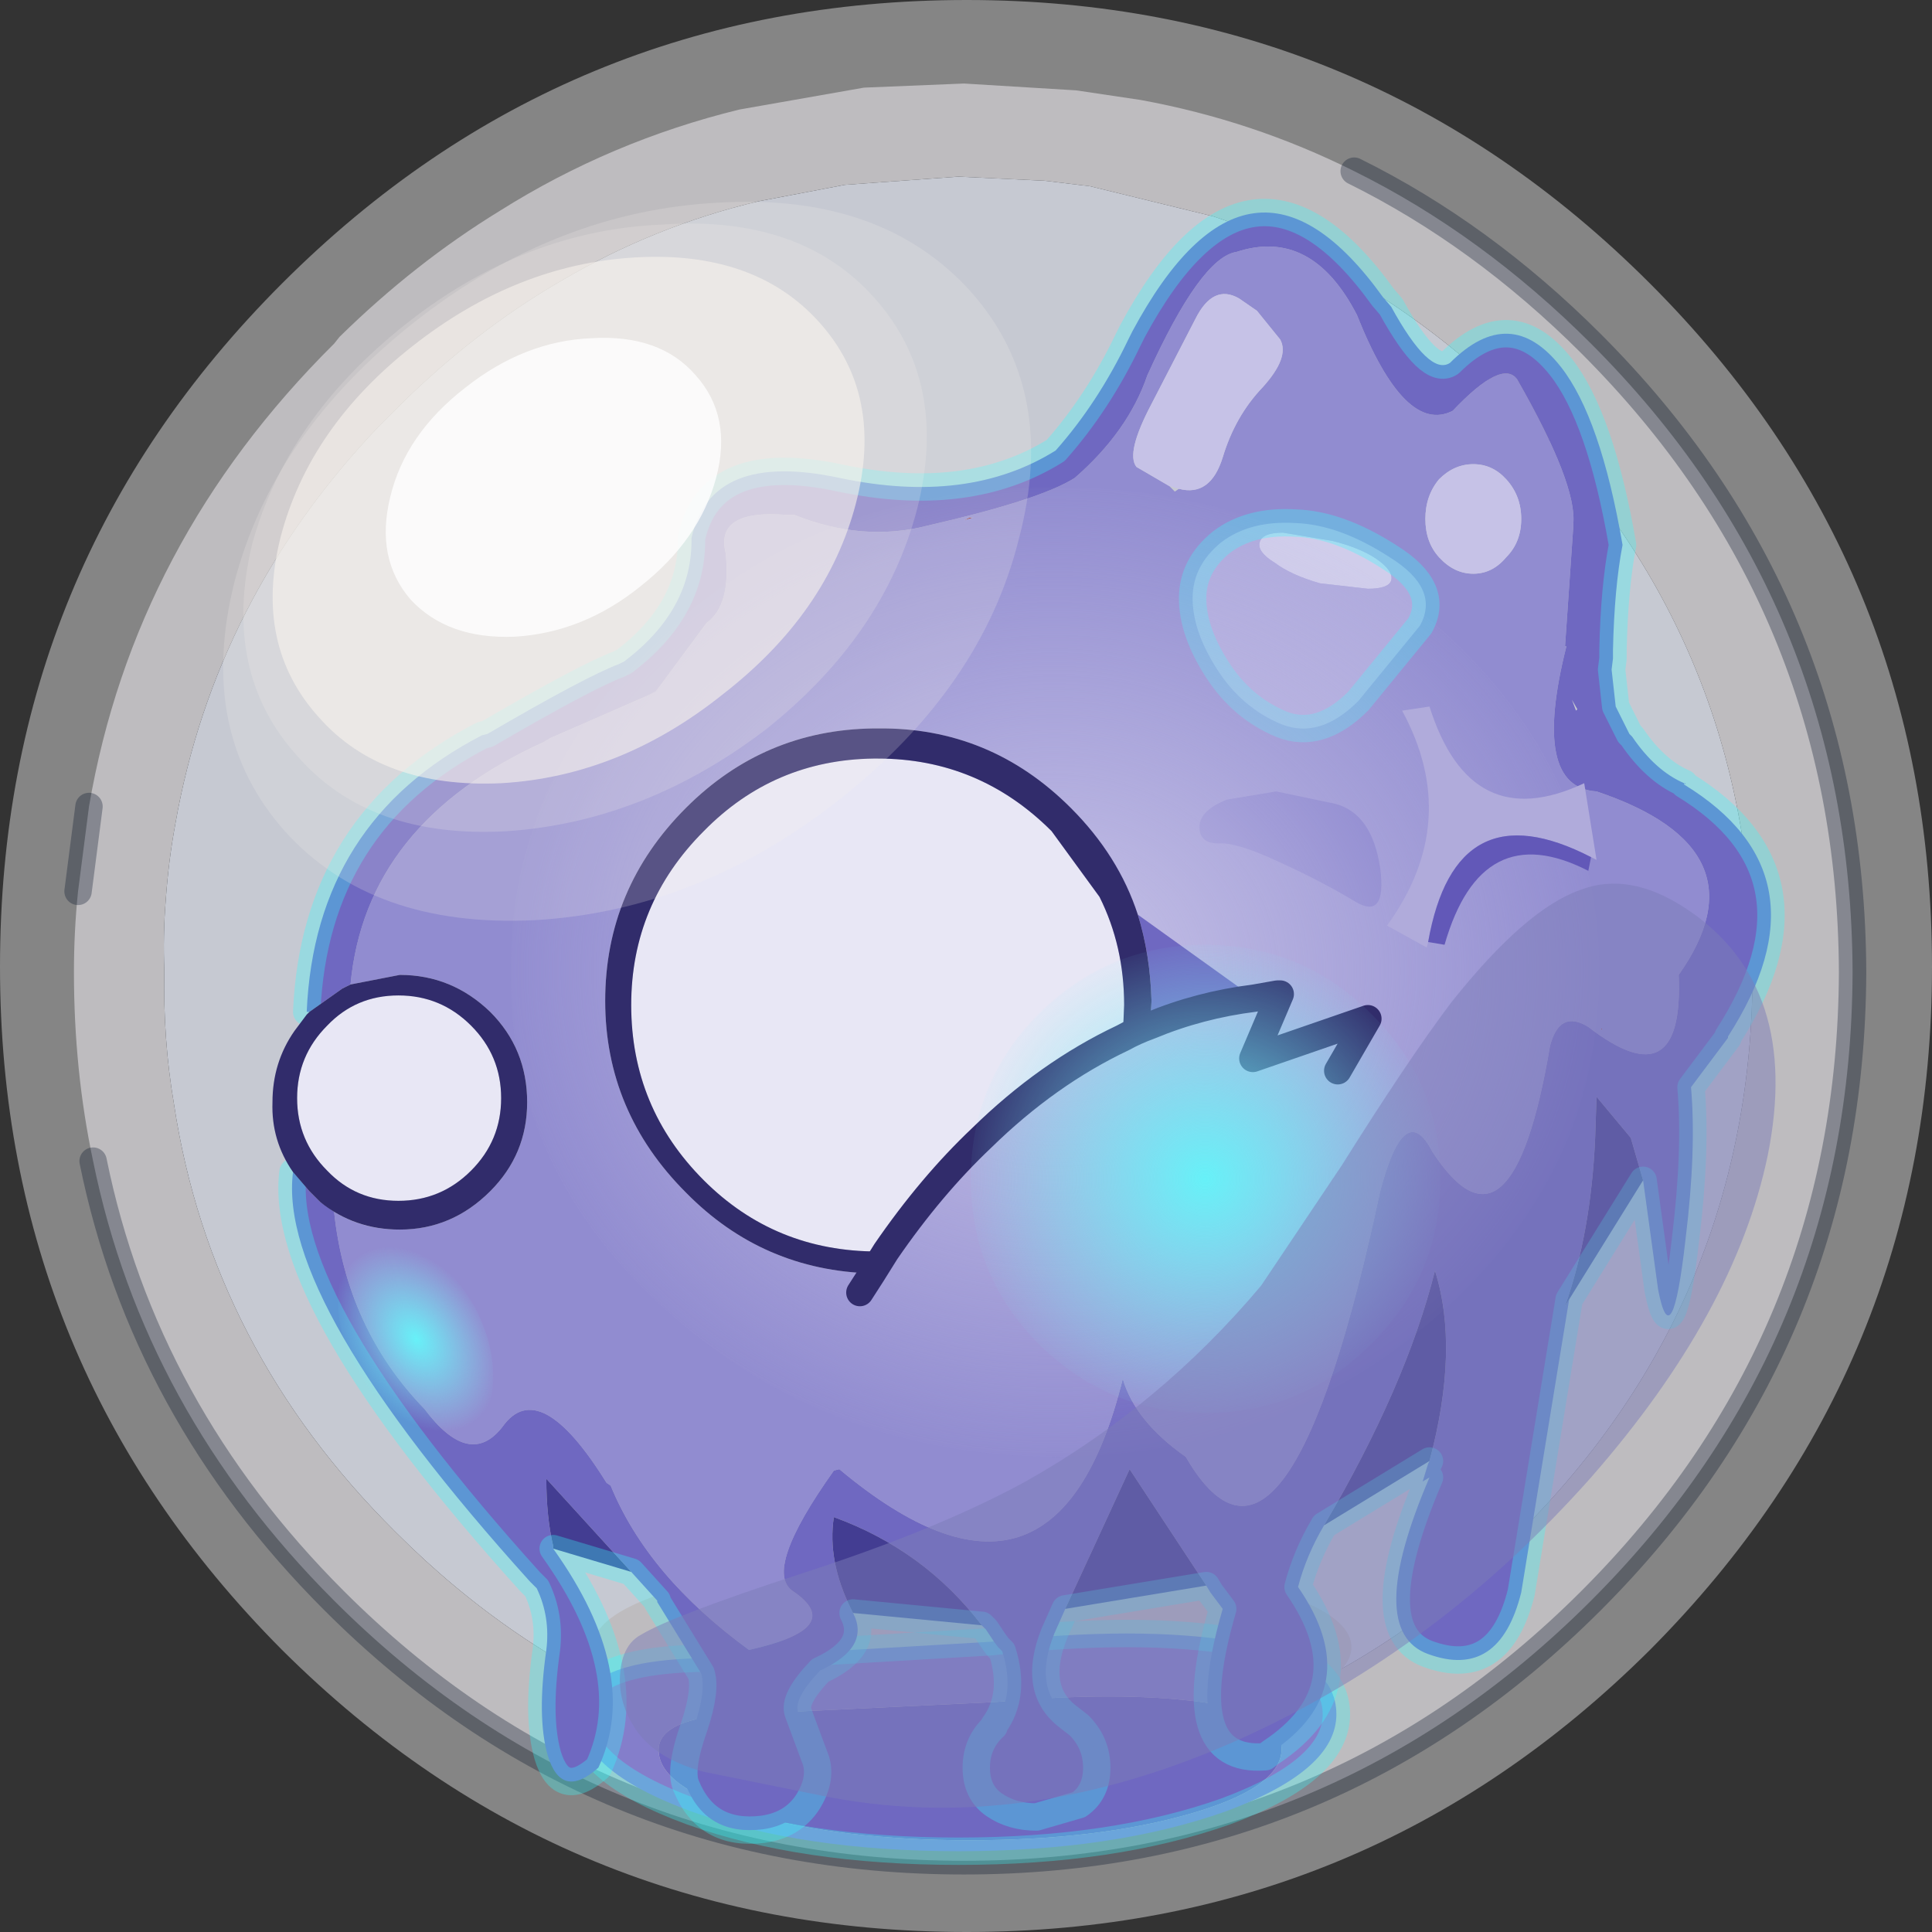 <svg viewBox="0 0 70.55 70.55" xmlns="http://www.w3.org/2000/svg" xmlns:xlink="http://www.w3.org/1999/xlink"><rect x="0" y="0" width="70.55" height="70.55" fill="#333333" stroke="none"/><g transform="translate(-240.2 -164.7)"><use transform="translate(240.2 164.7)" width="70.55" height="70.55" xlink:href="#a"/><use transform="translate(242.55 167.75)" width="65.8" height="65.4" xlink:href="#b"/><use transform="translate(248.35 171.95)" width="57" height="60.85" xlink:href="#c"/></g><defs><radialGradient id="d" cx="0" cy="0" r="819.2" gradientTransform="matrix(.025 0 0 .022 278.7 200.15)" gradientUnits="userSpaceOnUse"><stop stop-color="#c6c2e7" offset="0"/><stop stop-color="#c6c2e7" stop-opacity="0" offset="1"/></radialGradient><radialGradient id="e" cx="0" cy="0" r="819.2" gradientTransform="translate(284.2 207.75) scale(.011)" gradientUnits="userSpaceOnUse"><stop stop-color="#67f1f8" offset="0"/><stop stop-color="#7eeef7" stop-opacity="0" offset="1"/></radialGradient><radialGradient id="f" cx="0" cy="0" r="819.2" gradientTransform="matrix(.003 -.001 .002 .004 255.4 213.6)" gradientUnits="userSpaceOnUse"><stop stop-color="#67f1f8" offset="0"/><stop stop-color="#7eeef7" stop-opacity="0" offset="1"/></radialGradient><g id="b"><path d="M52.8 11.9q-5-5-11.2-7.05l-4.5-1.1-1.65-.2-3.15-.15-4.15.3-3.15.6q-3.8.9-7.2 2.9-3.2 1.85-6.05 4.7l-.6.6q-6 6.3-7.45 14.55-.25 1.35-.35 2.8-.1 1.25-.05 2.55-.05 2.5.35 4.85Q5 46.2 11.75 52.9q8.5 8.5 20.55 8.55 12-.05 20.5-8.55t8.5-20.5-8.5-20.5m-6.05-8.7q4.65 2.3 8.65 6.3 9.5 9.5 9.55 22.95Q64.9 45.9 55.4 55.4t-22.9 9.5q-13.5 0-23-9.5Q2.55 48.45.7 39.35q-.7-3.3-.7-6.9 0-1.5.15-2.95l.4-3.1Q2.2 16.75 9.5 9.5l.2-.25q2.75-2.7 5.85-4.6Q19.6 2.1 24.3.95l4.55-.8L32.5 0l4.1.25 2.35.35q4.1.75 7.8 2.6" fill="#bebcbf" fill-rule="evenodd" transform="translate(.35)"/><path d="M52.8 11.9q8.5 8.5 8.5 20.5t-8.5 20.5-20.5 8.55q-12.05-.05-20.55-8.55Q5 46.2 3.65 37.25q-.4-2.35-.35-4.85-.05-1.3.05-2.55.1-1.45.35-2.8 1.45-8.25 7.45-14.55l.6-.6q2.85-2.85 6.05-4.7 3.4-2 7.2-2.9l3.15-.6 4.15-.3 3.15.15 1.65.2 4.5 1.1q6.2 2.05 11.2 7.05" fill="#c6c9d2" fill-rule="evenodd" transform="translate(.35)"/><path d="M46.75 3.2q4.65 2.3 8.65 6.3 9.5 9.5 9.55 22.95Q64.9 45.9 55.4 55.4t-22.9 9.5q-13.5 0-23-9.5Q2.55 48.45.7 39.35M.15 29.5l.4-3.1" fill="none" stroke="#000f26" stroke-linecap="round" stroke-linejoin="round" stroke-opacity=".302" transform="translate(.35)"/><path d="M42.6 59.5q-4.05 1-9.8 1t-9.8-1-4.05-2.4T23 54.7t9.8-1 9.8 1 4.05 2.4-4.05 2.4" fill="#bebcbf" fill-rule="evenodd" transform="translate(.35)"/></g><g id="c"><path d="M287 228.6q-.05 1.4-3.4 2.35t-8 .95-8-.95-3.35-2.35q0-1.35 4-1.35l8.35-.4q4.45-.4 7.45 0 2.95.4 2.95 1.75" fill="#6f68c1" fill-rule="evenodd" transform="translate(-248.35 -171.95)"/><path d="M289 227.3q0 2.05-4.05 3.55-4.1 1.45-9.75 1.45-5.7 0-9.75-1.45-4.1-1.5-4.1-3.55t4.85-2.05l10.2-.6q5.4-.6 9 0t3.6 2.65m-2 1.3q0-1.35-2.95-1.75-3-.4-7.45 0l-8.35.4q-4 0-4 1.35 0 1.4 3.35 2.35t8 .95 8-.95 3.4-2.35" fill="#847ecb" fill-rule="evenodd" transform="translate(-248.35 -171.95)"/><path d="M289 227.3q0 2.05-4.05 3.55-4.1 1.45-9.75 1.45-5.7 0-9.75-1.45-4.1-1.5-4.1-3.55t4.85-2.05l10.2-.6q5.4-.6 9 0t3.6 2.65z" fill="none" stroke="#3ff" stroke-linecap="round" stroke-linejoin="round" stroke-opacity=".302" transform="translate(-248.35 -171.95)"/><path d="m298.65 202.3.05-.05v.05h-.05m-23.05-18.7h.15l-.35.1.2-.1" fill="#8d272b" fill-rule="evenodd" transform="translate(-248.35 -171.95)"/><path d="M301.7 193.3h.05v.05l-.05-.05m-49.3 15.65q1.05.65 2.4.65 1.9 0 3.3-1.4 1.35-1.35 1.35-3.25 0-1.95-1.35-3.3-1.4-1.35-3.3-1.35l-1.8.35q.55-5.9 7.05-8.85l.25-.15 3.55-1.55.3-.15 1.85-2.5q.9-.65.7-2.55-.4-1.6 2.2-1.4h.3q2.5 1 4.85.4 4.15-.95 5.4-1.75 1.95-1.7 2.65-3.75 1.95-4.3 3.25-4.5 2.75-.9 4.4 2.3 1.75 4.4 3.5 3.5 1.8-1.9 2.35-1.15 2.2 3.85 2.05 5.3v.1l-.3 4.35h.05q-1.3 5.15 1.1 5.3 6.25 2.1 3 6.7.2 4.6-3.3 1.9-1.05-.65-1.4.7-1.4 8.3-4.3 3.85-1-1.95-1.9 1.45-3.35 15.7-6.95 9.95l-.15-.25q-1.85-1.3-2.3-2.85-2.45 9.9-10.35 3.3l-.2.05q-2.6 3.65-1.5 4.4 2 1.35-1.6 2.15-3.7-2.7-5.05-6l-.15-.1q-2.45-3.95-3.8-2.05-1.2 1.55-2.85-.65-2.85-2.95-3.3-7.2m30.85-26.4q1.15.3 1.6-1.15.45-1.5 1.45-2.55 1-1.1.65-1.75l-.85-1.05-.65-.45q-.95-.55-1.6.75l-1.6 3.1q-.95 1.8-.55 2.3l1.2.7.2.2.15-.1m11.95-.35q-.5-.55-1.2-.55t-1.25.55q-.5.6-.5 1.45t.5 1.4q.55.6 1.25.6t1.2-.6q.55-.55.55-1.4t-.55-1.45m-8.25 18.8h-.1l.1.05V201m11.7 1.3h.05v-.05l-.05.05m-23.05-18.7-.2.1.35-.1h-.15m-3.35 7.7h-.15q-4 .05-6.85 2.9-2.95 2.95-2.95 7.05 0 4.05 2.95 7 2.8 2.85 6.8 2.95l.5-.8q1.65-2.4 3.5-4.15 2.4-2.35 5.15-3.65.45-.25 1-.45l.05-.9q-.05-4.1-2.95-7.05-2.95-2.95-7.05-2.9" fill="#918cd0" fill-rule="evenodd" transform="translate(-248.35 -171.95)"/><path d="M251.5 201.65h-.1q.3-6.95 6.4-10.1l.2-.05q3.6-2.1 4.8-2.55l.2-.1q2.5-1.9 2.45-4.5.7-3.2 5.4-2.2t7.9-1q1.55-1.75 2.65-4.05l.15-.3q4.3-8 9.15-1.25l.3.35q1.4 2.55 2.15 2.05 2.2-2.2 4.05.15 1.45 1.85 2.25 6.5-.3 1.55-.35 3.85v.3l-.05.4.15 1.35.5 1 .1.1q.85 1.25 1.9 1.7v.05q5.4 3.3 1.6 9.2v.05l-1.35 1.8q.2 2.3-.2 5.55-.5 4.4-1 1.85l-.55-4-.45-1.55-1.25-1.5-.05 1.5q-.15 3.45-1.1 6.15l.15-.25-1.75 10.7q-.8 3.2-3.4 2.25-2.35-.85.05-6.45l-.25.15.2-.65.05-.1q1.1-4.1.2-6.95-1.05 4.2-4.05 9.3-.65 1.1-.95 2.25 2.55 3.7-1 6.05l-.2.15q-3.2.25-1.55-5.4l-.45-.6-.15-.25-2.8-4.25-2.35 5.1-.4.9q-.8 2 .45 3l.45.35q.65.65.65 1.55t-.65 1.35l-1.55.45q-.9 0-1.55-.45t-.65-1.35.65-1.5v-.05q.8-1.1.3-2.7l-.15-.15-.15-.2-.3-.45-.15-.15q-2.1-2.75-5.4-3.95-.25 1.6.65 3.4l.05.1q.65 1.25-1.2 2.1-1 1.05-.8 1.55L270 229q.2.7-.3 1.5-.55.85-1.65 1-2.05.25-2.8-1.6-.25-.6.3-2.15.45-1.35.25-1.95l-1.6-2.6v-.05l-.95-1.05-3.1-3.4q0 1.4.25 2.45v.1q3.25 4.55 1.65 8-1.35 1.2-1.85-.45-.4-1.4-.05-3.85.15-1.2-.35-2.25l-.25-.25q-9.25-10.25-8.65-14.95l.6.7.4.4.5.35q.45 4.25 3.3 7.2 1.65 2.2 2.85.65 1.35-1.9 3.8 2.05l.15.1q1.35 3.3 5.05 6 3.6-.8 1.6-2.15-1.1-.75 1.5-4.4l.2-.05q7.9 6.6 10.35-3.3.45 1.55 2.3 2.85l.15.25q3.6 5.75 6.95-9.95.9-3.4 1.9-1.45 2.9 4.45 4.3-3.85.35-1.35 1.4-.7 3.5 2.7 3.3-1.9 3.25-4.6-3-6.7-2.4-.15-1.1-5.3h-.05l.3-4.35v-.1q.15-1.45-2.05-5.3-.55-.75-2.35 1.15-1.75.9-3.5-3.5-1.65-3.2-4.4-2.3-1.3.2-3.25 4.5-.7 2.05-2.65 3.75-1.25.8-5.4 1.75-2.35.6-4.85-.4h-.3q-2.6-.2-2.2 1.4.2 1.9-.7 2.55l-1.85 2.5-.3.15-3.55 1.55-.25.15q-6.5 2.95-7.05 8.85l-.3.15-1.2.85m46.3-11.05-.2-.35.15.4.05-.05" fill="#6f68c1" fill-rule="evenodd" transform="translate(-248.35 -171.95)"/><path d="m300.2 207.8-2.7 4.35-.15.25q.95-2.7 1.1-6.15l.05-1.5 1.25 1.5.45 1.55m-7.8 10.25-3.85 2.35q3-5.1 4.05-9.3.9 2.85-.2 6.95m-8.15 4.55-5.15.85 2.35-5.1 2.8 4.25m-8.2 1.45-4.7-.45-.05-.1q-.9-1.8-.65-3.4 3.3 1.2 5.4 3.95m-12.8-1.95-2.85-.85v-.1q-.25-1.05-.25-2.45l3.1 3.4" fill="#433d92" fill-rule="evenodd" transform="translate(-248.35 -171.95)"/><path d="m282.9 182.45-1.2-.7q-.4-.5.55-2.3l1.6-3.1q.65-1.3 1.6-.75l.65.45.85 1.05q.35.65-.65 1.75-1 1.05-1.45 2.55-.45 1.45-1.6 1.15l-.35-.1m12.3-.25q.55.6.55 1.45t-.55 1.4q-.5.6-1.2.6t-1.25-.6q-.5-.55-.5-1.4t.5-1.45q.55-.55 1.25-.55t1.2.55" fill="#c6c2e7" fill-rule="evenodd" transform="translate(-248.35 -171.95)"/><path d="M251.5 201.65h-.1q.3-6.95 6.4-10.1l.2-.05q3.6-2.1 4.8-2.55l.2-.1q2.5-1.9 2.45-4.5.7-3.2 5.4-2.2t7.9-1q1.55-1.75 2.65-4.05l.15-.3q4.3-8 9.15-1.25l.3.35q1.4 2.55 2.15 2.05 2.2-2.2 4.05.15 1.45 1.85 2.25 6.5-.3 1.55-.35 3.85v.3l-.05.4.15 1.35.5 1 .1.1q.85 1.25 1.9 1.7v.05q5.4 3.3 1.6 9.2v.05l-1.35 1.8q.2 2.3-.2 5.55-.5 4.4-1 1.85l-.55-4-2.7 4.35-1.75 10.7q-.8 3.2-3.4 2.25-2.35-.85.05-6.45l-.25.15.2-.65.05-.1-3.85 2.35q-.65 1.1-.95 2.25 2.55 3.7-1 6.05l-.2.15q-3.2.25-1.55-5.4l-.45-.6-.15-.25-5.15.85-.4.9q-.8 2 .45 3l.45.35q.65.65.65 1.55t-.65 1.35l-1.55.45q-.9 0-1.55-.45t-.65-1.35.65-1.5v-.05q.8-1.1.3-2.7l-.15-.15-.15-.2-.3-.45-.15-.15-4.7-.45q.65 1.25-1.2 2.1-1 1.05-.8 1.55L270 229q.2.7-.3 1.5-.55.85-1.65 1-2.05.25-2.8-1.6-.25-.6.3-2.15.45-1.35.25-1.95l-1.6-2.6v-.05l-.95-1.05-2.85-.85q3.25 4.55 1.65 8-1.35 1.2-1.85-.45-.4-1.4-.05-3.85.15-1.2-.35-2.25l-.25-.25q-9.25-10.25-8.65-14.95" fill="none" stroke="#3ff" stroke-linecap="round" stroke-linejoin="round" stroke-opacity=".302" transform="translate(-248.35 -171.95)"/><path d="M290.15 186.2q.75 0 .85-.3.1-.35-.55-.8-.6-.4-1.6-.65l-1.8-.3q-.75 0-.85.35t.55.75q.6.45 1.65.75l1.75.2m1.9 1.35-2.25 2.75q-1.4 1.4-2.8.85-1.45-.6-2.35-2t-.9-2.6 1.05-2.05q1.05-.8 2.7-.7 1.6.05 3.45 1.25 1.85 1.15 1.1 2.5" fill="#afaadd" fill-rule="evenodd" transform="translate(-248.35 -171.95)"/><path d="m290.15 186.2-1.75-.2q-1.05-.3-1.65-.75-.65-.4-.55-.75t.85-.35l1.8.3q1 .25 1.6.65.65.45.55.8-.1.3-.85.3" fill="#d0cdeb" fill-rule="evenodd" transform="translate(-248.35 -171.95)"/><path d="m286.8 193.6 2.15.45q1.35.35 1.65 2.35.25 1.95-.95 1.2-1.25-.75-2.8-1.45-1.5-.7-2.15-.65-.7 0-.7-.6t1-1l1.8-.3" fill="#7a74c7" fill-rule="evenodd" transform="translate(-248.35 -171.95)"/><path d="m292.05 187.55-2.25 2.75q-1.4 1.4-2.8.85-1.45-.6-2.35-2t-.9-2.6 1.05-2.05q1.05-.8 2.7-.7 1.6.05 3.45 1.25 1.85 1.15 1.1 2.5z" fill="none" stroke="#3ff" stroke-linecap="round" stroke-linejoin="round" stroke-opacity=".302" transform="translate(-248.35 -171.95)"/><path d="M298.6 200.2q0 7.3-5.8 12.45-5.85 5.2-14.05 5.25-8.25-.05-14.1-5.25-5.85-5.15-5.8-12.45-.05-7.35 5.8-12.55t14.1-5.15q8.2-.05 14.05 5.15 5.8 5.2 5.8 12.55" fill="url(#d)" fill-rule="evenodd" transform="translate(-248.35 -171.95)"/><path d="m282.2 202.15.05-.9q-.05-1.7-.5-3.15l4.25 3.05q-2 .25-3.8 1" fill="#6f68c1" fill-rule="evenodd" transform="translate(-248.35 -171.95)"/><path d="M252.15 202.15q1.05-1.1 2.6-1.1t2.65 1.1 1.1 2.65-1.1 2.65-2.65 1.1-2.6-1.1q-1.1-1.1-1.1-2.65t1.1-2.65m20.4 8.25h-.3q-3.75 0-6.35-2.6-2.65-2.65-2.65-6.4 0-3.7 2.65-6.35 2.55-2.6 6.2-2.65h.15q3.7 0 6.35 2.65l1.75 2.4q.9 1.8.9 3.95l-.05 1.2q-2.75 1.3-5.15 3.65-1.85 1.75-3.5 4.15" fill="#e8e7f5" fill-rule="evenodd" transform="translate(-248.35 -171.95)"/><path d="m252.7 200.8.3-.15 1.8-.35q1.9 0 3.3 1.35 1.35 1.35 1.35 3.3 0 1.9-1.35 3.25-1.4 1.4-3.3 1.4-1.65 0-2.9-1l-.4-.4-.6-.7q-.8-1.15-.75-2.55 0-1.45.8-2.6l.45-.6.1-.1 1.2-.85m-.55 1.35q-1.1 1.1-1.1 2.65t1.1 2.65q1.05 1.1 2.6 1.1t2.65-1.1 1.1-2.65-1.1-2.65-2.65-1.1-2.6 1.1m19.9 9.05q-4-.1-6.8-2.95-2.95-2.95-2.95-7 0-4.1 2.95-7.05 2.85-2.85 6.85-2.9h.15q4.1-.05 7.05 2.9 1.75 1.75 2.45 3.9.45 1.45.5 3.15l-.05.9q-.55.2-1 .45l.05-1.2q0-2.15-.9-3.95l-1.75-2.4q-2.65-2.65-6.35-2.65h-.15q-3.65.05-6.2 2.65-2.65 2.65-2.65 6.35 0 3.75 2.65 6.4 2.6 2.6 6.35 2.6h.3l-.5.8" fill="#312c6b" fill-rule="evenodd" transform="translate(-248.35 -171.95)"/><path d="m286 201.15.85-.15h.1l-1 2.35 4.2-1.45-1.1 1.9m-17 7.4.5-.8q1.65-2.4 3.5-4.15 2.4-2.35 5.15-3.65.45-.25 1-.45m3.8-1q-2 .25-3.8 1m-10.6 9.75.45-.7" fill="none" stroke="#312c6b" stroke-linecap="round" stroke-linejoin="round" transform="translate(-248.35 -171.95)"/><path d="M278.15 213.8q-2.5-2.5-2.5-6.05t2.5-6.05q2.55-2.5 6.05-2.5 3.55 0 6.05 2.5 2.55 2.5 2.55 6.05t-2.55 6.05q-2.5 2.5-6.05 2.5-3.5 0-6.05-2.5" fill="url(#e)" fill-rule="evenodd" transform="translate(-248.35 -171.95)"/><path d="M255.1 216.9q-1.1-.75-1.85-2.2-.8-1.4-.7-2.75t1-1.8q.9-.5 2.1.2 1.1.7 1.9 2.1.75 1.45.65 2.85-.1 1.3-1 1.8l-2.1-.2" fill="url(#f)" fill-rule="evenodd" transform="translate(-248.35 -171.95)"/><path d="M270.85 193.9q-5.15 4.05-11.1 4.4-5.95.3-9.15-3.25-3.2-3.6-1.85-9.05 1.4-5.45 6.6-9.55 5.15-4.05 11.1-4.35 5.95-.35 9.2 3.25 3.2 3.6 1.75 9.05-1.35 5.4-6.55 9.5" fill="#f8f3ed" fill-opacity=".2" fill-rule="evenodd" transform="translate(-248.35 -171.95)"/><path d="M249.4 184.6q1.25-4.6 5.6-8.05t9.4-3.65q5.05-.35 7.75 2.7t1.55 7.65q-1.2 4.65-5.55 8.1-4.4 3.35-9.4 3.7-5.05.3-7.7-2.75-2.75-3.05-1.65-7.7" fill="#f8f3ed" fill-opacity=".2" fill-rule="evenodd" transform="translate(-248.35 -171.95)"/><path d="M250.45 184.3q1.05-4 4.8-6.95 3.8-3 8.15-3.25t6.7 2.35q2.4 2.65 1.35 6.65t-4.85 6.95q-3.75 3-8.1 3.25-4.35.2-6.65-2.4-2.4-2.65-1.4-6.6" fill="#f8f3ed" fill-opacity=".6" fill-rule="evenodd" transform="translate(-248.35 -171.95)"/><path d="M257.2 178.85q2.15-1.7 4.6-1.8 2.5-.15 3.8 1.35 1.35 1.5.75 3.75t-2.75 3.95q-2.1 1.7-4.6 1.85-2.45.1-3.8-1.35-1.3-1.5-.75-3.75.55-2.3 2.75-4" fill="#fff" fill-opacity=".8" fill-rule="evenodd" transform="translate(-248.35 -171.95)"/><path d="M293.2 201.3q2.7-3.4 4.7-4.1 1.8-.7 3.9.7 4.2 2.8 2.95 9-1.2 5.75-6.45 11.75-5.55 6.25-12.7 9.5-8.05 3.65-15.5 2.1l-4.2-.85q-1.85-.5-2.55-1.65-.6-.95-.5-2 .1-1 .75-1.35 1.15-.7 5.9-2.25 4.95-1.6 8.15-3.35 4.9-2.75 8.6-7.15l2.95-4.4q2.45-3.9 4-5.95" fill="#7c7cb8" fill-opacity=".502" fill-rule="evenodd" transform="translate(-248.35 -171.95)"/><path d="m292.35 199.1-.05.2-1.45-.8q2.75-3.8.55-7.85l1-.15q1.5 4.75 5.65 2.8l.45 2.8-.2-.1q-4.95-2.55-5.95 3.1" fill="#b0abdb" fill-rule="evenodd" transform="translate(-248.35 -171.95)"/><path d="M292.35 199.1q1-5.65 5.95-3.1l-.1.5q-3.9-2-5.25 2.7l-.6-.1" fill="#6258b8" fill-rule="evenodd" transform="translate(-248.35 -171.95)"/></g><path d="M297.8 222.65q9.2-9.25 9.2-22.35t-9.2-22.35q-9.25-9.25-22.35-9.2-13.1-.05-22.35 9.2-9.2 9.25-9.2 22.35t9.2 22.35q9.25 9.2 22.35 9.25 13.1-.05 22.35-9.25m2.65 2.3q-10.35 10.3-24.95 10.3-14.65 0-25-10.3-10.3-10.35-10.3-24.95 0-14.65 10.3-24.95 10.35-10.35 25-10.35 14.6 0 24.95 10.35 10.3 10.3 10.3 24.95 0 14.6-10.3 24.95" fill="#fff" fill-opacity=".4" fill-rule="evenodd" transform="translate(-240.2 -164.7)" id="a"/></defs></svg>
